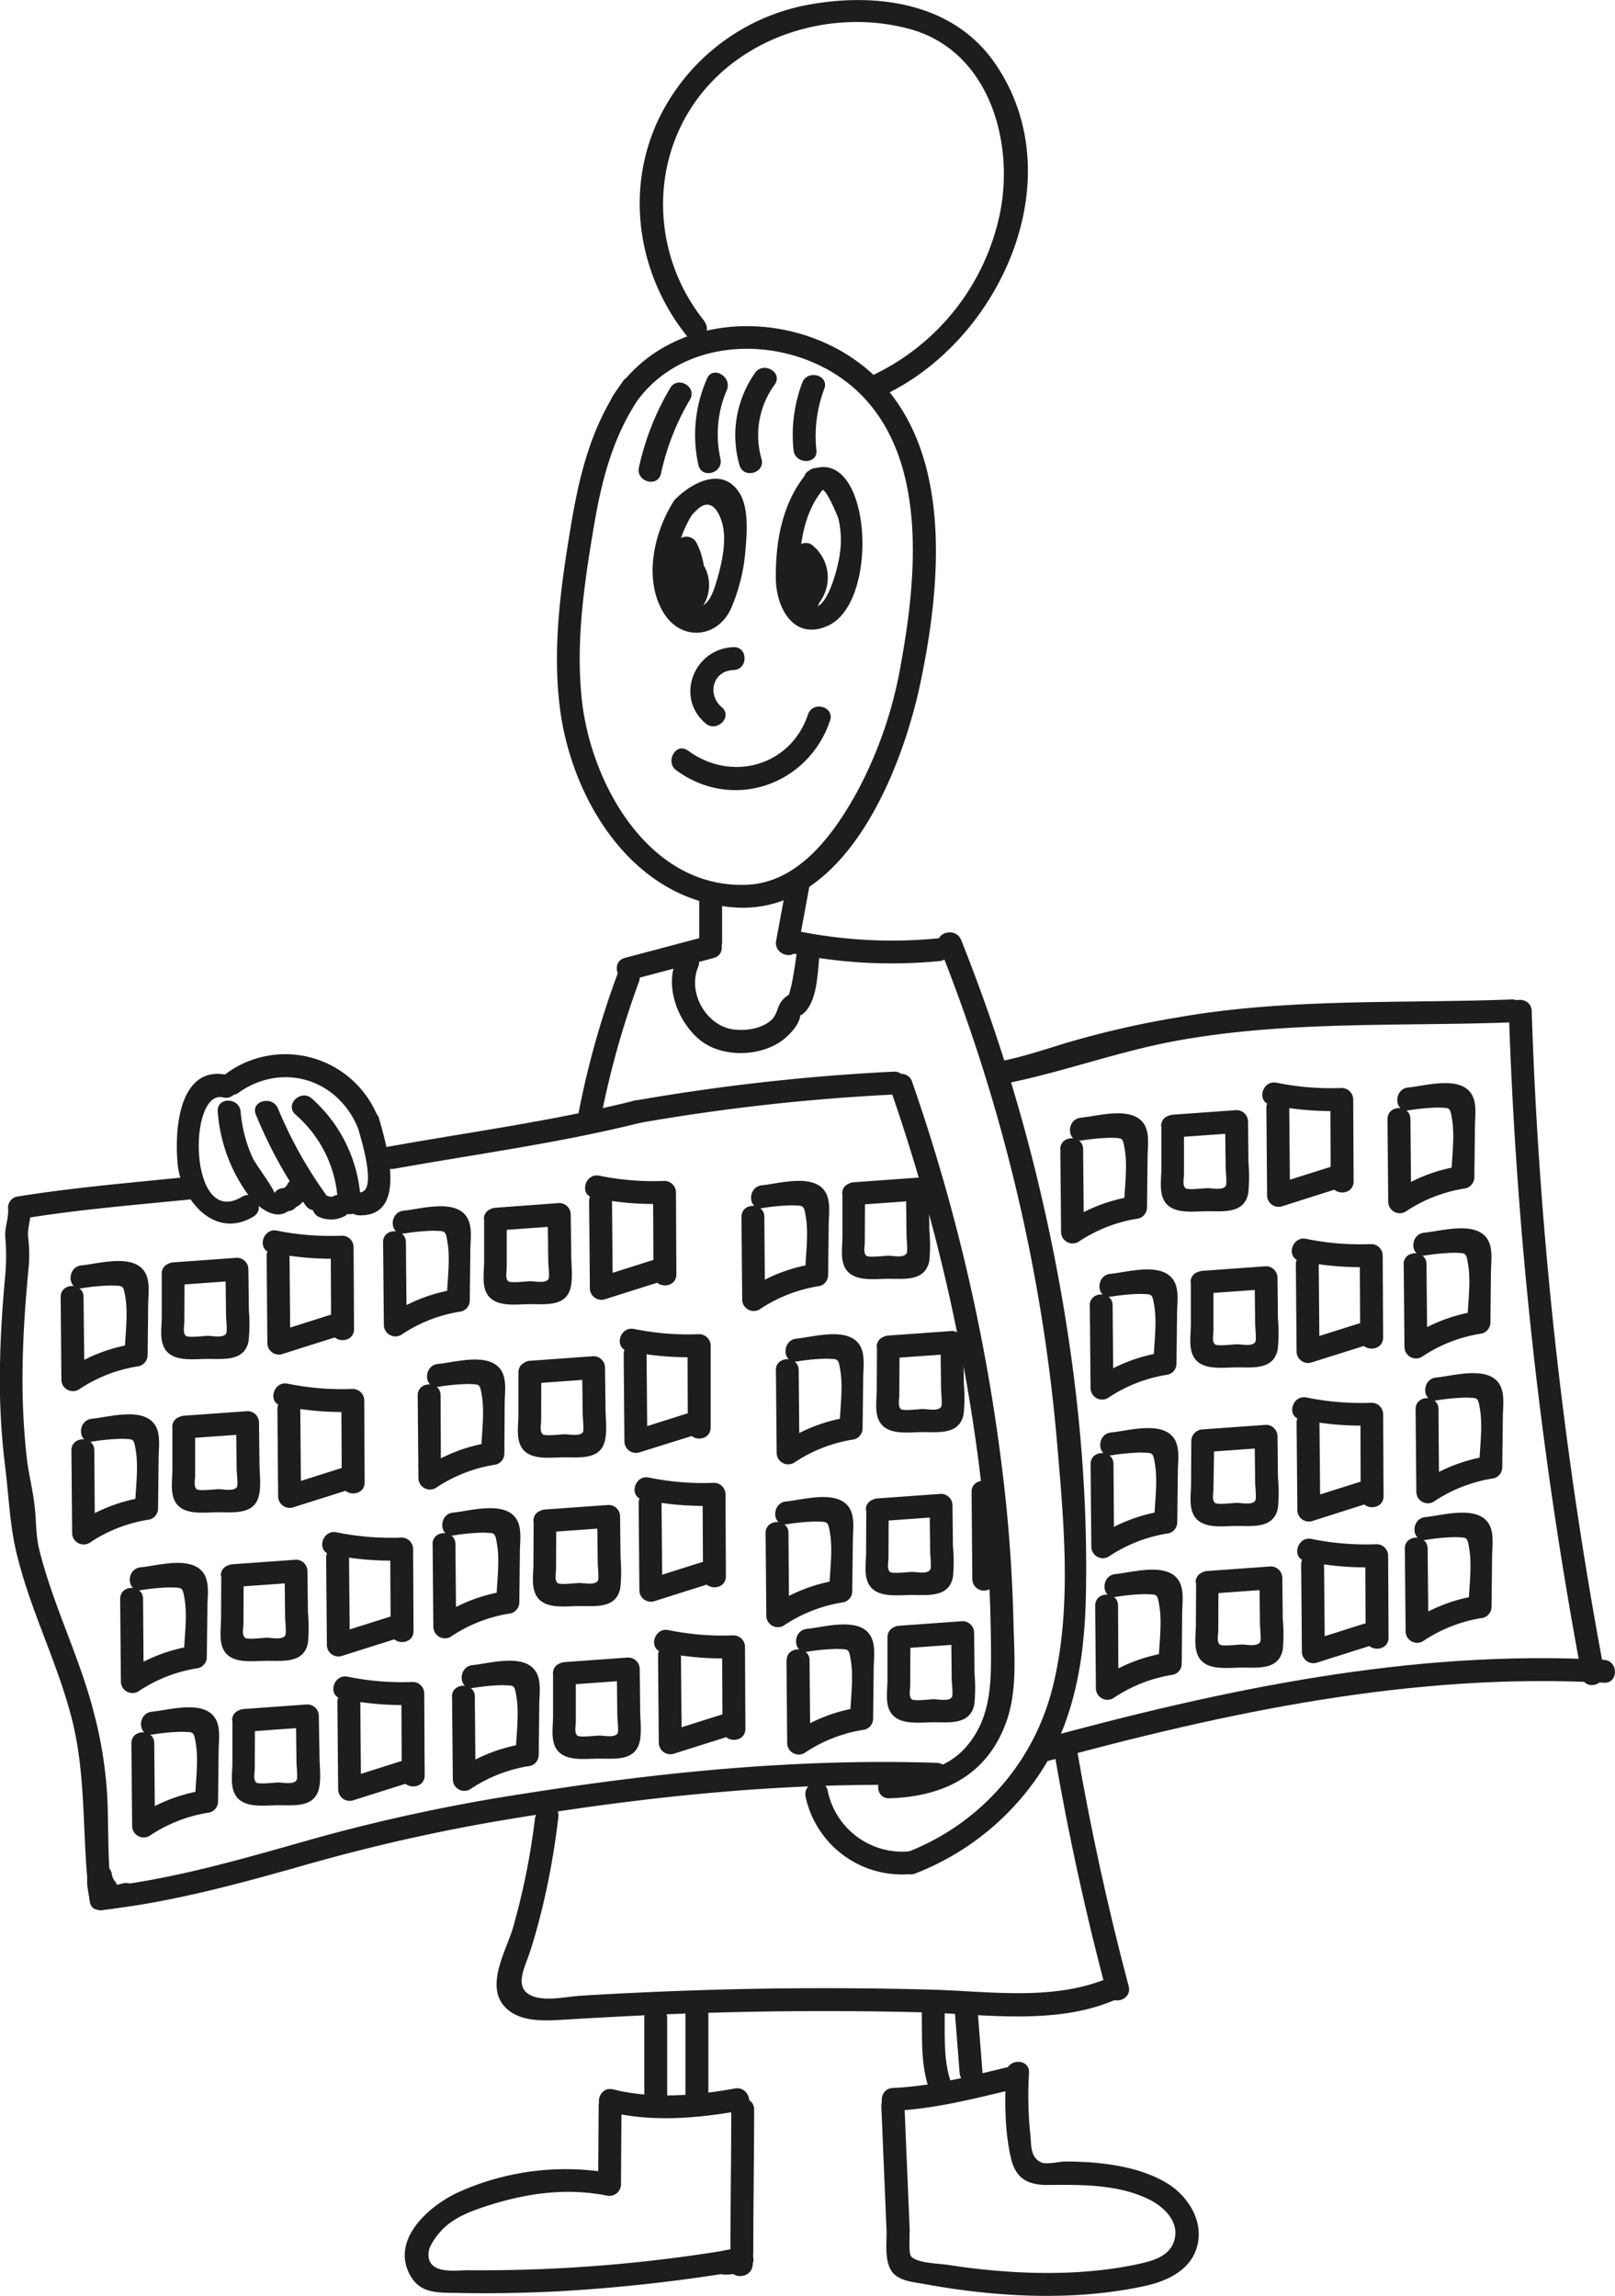 <svg id="Ebene_1" data-name="Ebene 1" xmlns="http://www.w3.org/2000/svg" viewBox="0 0 352.81 501.55"><defs><style>.cls-1{fill:#1d1d1b;}</style></defs><title>SOFLE VELKA s klaveskama</title><path class="cls-1" d="M224.87,141.4c-6.92,9.63-9.54,20.38-11.45,31.91-2.16,13-4,26.2-2.38,39.34,2.5,20.21,16,42.38,38.4,43.76,24,1.48,36.38-30,40.38-49.05,4.35-20.68,7.11-48.9-8.58-65.63-15.53-16.57-46-17.26-58.71,3.1-1.71,2.73,2.61,5.24,4.32,2.52,10.57-16.87,35.74-16.45,49.28-3.66,15.28,14.43,12.92,40.28,9.5,59.15a92.18,92.18,0,0,1-9.6,28.24c-5,9.07-12.58,19.77-23.9,20.35-21.54,1.09-34.38-22.12-36.3-40.62-1.31-12.63.57-25.35,2.68-37.79,1.79-10.55,4.35-20.29,10.68-29.1,1.88-2.62-2.45-5.12-4.32-2.52Z" transform="translate(-88.75 -58.17)"/><path class="cls-1" d="M242.62,128.29c-11-13.58-12.19-33.18-2.16-47.63,10.19-14.69,29.92-20.79,47-16.16s22.87,24.12,19.81,39.9a50.36,50.36,0,0,1-28.66,36.1c-2.93,1.32-.39,5.63,2.52,4.32,25.85-11.66,42.39-47.5,25-72.79-8.94-13-25.12-15.45-39.8-13a45.46,45.46,0,0,0-34.09,26c-7,15.61-3.86,33.72,6.8,46.83,2,2.5,5.55-1.06,3.53-3.54Z" transform="translate(-88.75 -58.17)"/><path class="cls-1" d="M235.86,167.76c-4.23,6.74-6.55,16.79-2.25,24.1,3.81,6.48,11.86,5.82,14.85-.79a39.64,39.64,0,0,0,3.13-12.64c.33-3.71.8-9.4-1.39-12.73-3.73-5.66-10.38-2.06-13.95,1.55-2.26,2.3,1.28,5.83,3.54,3.54a20,20,0,0,1,1.6-1.59c3.05-2.47,4.83,1.45,5.34,4.2.72,3.86-.54,8.93-1.7,12.58-.84,2.65-2.11,5.52-5.61,5-2.64-.38-3-6.8-3-8.59a22.6,22.6,0,0,1,3.75-12.12c1.72-2.73-2.61-5.24-4.32-2.52Z" transform="translate(-88.75 -58.17)"/><path class="cls-1" d="M265.24,161.25c-5.54,6.45-7.09,15-7,23.36.08,6.37,3.92,13.62,11.38,10.25,11.62-5.24,9.39-39.84-3.89-34-2.94,1.29-.4,5.6,2.52,4.31,1-.43,3.57,6,3.66,6.31a20.14,20.14,0,0,1,.35,7.38c-.32,3.13-3.88,17.75-8.6,9.51-1.38-2.4-.36-7.76,0-10.42.57-4.82,1.93-9.43,5.14-13.17,2.09-2.43-1.44-6-3.54-3.53Z" transform="translate(-88.75 -58.17)"/><path class="cls-1" d="M262.52,180.51a8.4,8.4,0,0,1,.38,8h4.32a8.13,8.13,0,0,1,.09-7.58l-3.92.5a4.08,4.08,0,0,1-.37,6.14l3.92.5a2.62,2.62,0,0,1-.42-2.31c.79-3.13-4-4.46-4.82-1.33a7.68,7.68,0,0,0,.93,6.16,2.54,2.54,0,0,0,3.92.51,9.07,9.07,0,0,0,.37-13.2,2.53,2.53,0,0,0-3.93.5A13.42,13.42,0,0,0,262.9,191a2.52,2.52,0,0,0,4.32,0,13.64,13.64,0,0,0-.38-13c-1.61-2.79-5.93-.28-4.32,2.52Z" transform="translate(-88.75 -58.17)"/><path class="cls-1" d="M241.34,183.64a3.92,3.92,0,0,1-.53-4.46H236.5a10.92,10.92,0,0,1,.33,9.31l4.56.6a15.52,15.52,0,0,1-.76-7.55L237,183a3.44,3.44,0,0,1,.51,5.54c-2.39,2.16,1.15,5.69,3.54,3.54a8.48,8.48,0,0,0-1.52-13.39c-1.27-.73-3.42-.15-3.68,1.49a20.88,20.88,0,0,0,.76,10.2c.62,1.81,3.64,2.73,4.57.6a16.3,16.3,0,0,0-.33-14.35,2.51,2.51,0,0,0-4.31,0,9.14,9.14,0,0,0,1.3,10.51c2.12,2.43,5.65-1.11,3.54-3.53Z" transform="translate(-88.75 -58.17)"/><path class="cls-1" d="M249,199.54c-8.6.27-12.88,10.91-6.1,16.67,2.44,2.07,6-1.45,3.53-3.54-3.26-2.77-2-8,2.57-8.13,3.21-.1,3.22-5.1,0-5Z" transform="translate(-88.75 -58.17)"/><path class="cls-1" d="M236.5,226.45c12.23,9,28.82,3.29,33.59-10.88,1-3.06-3.8-4.37-4.82-1.33-3.82,11.36-16.79,14.86-26.24,7.89-2.6-1.91-5.09,2.43-2.53,4.32Z" transform="translate(-88.75 -58.17)"/><path class="cls-1" d="M260.73,250.57l-2.43,13.11c-.58,3.14,4.23,4.49,4.82,1.33l2.43-13.11c.59-3.14-4.23-4.49-4.82-1.33Z" transform="translate(-88.75 -58.17)"/><path class="cls-1" d="M241.5,254v10c0,3.22,5,3.22,5,0V254c0-3.22-5-3.22-5,0Z" transform="translate(-88.75 -58.17)"/><path class="cls-1" d="M261.91,266.43A107.55,107.55,0,0,0,294,268.11c3.17-.32,3.21-5.32,0-5a103,103,0,0,1-30.74-1.5c-3.14-.64-4.49,4.18-1.33,4.82Z" transform="translate(-88.75 -58.17)"/><path class="cls-1" d="M293.9,264.84a379.81,379.81,0,0,1,25.76,108.32c1.51,17.71,3.43,37.32-1.24,54.69a52,52,0,0,1-31.08,34.76c-3,1.17-1.67,6,1.33,4.83a57.9,57.9,0,0,0,26.93-21.39c7.7-11.36,10-24.93,10.35-38.42.75-30.93-3.42-62.39-10.7-92.41a384,384,0,0,0-16.53-51.71c-1.18-2.95-6-1.67-4.82,1.33Z" transform="translate(-88.75 -58.17)"/><path class="cls-1" d="M283.16,295.79a408.42,408.42,0,0,1,19.48,82.53,343.91,343.91,0,0,1,2.61,41.7c0,6.91-.43,13.61-5,19.22C296,444.59,289.54,445.78,283,446c-3.21.09-3.22,5.09,0,5,12-.33,21.61-5.16,25.69-17,2.33-6.81,1.63-14.42,1.46-21.49q-.3-12.35-1.49-24.65A408.71,408.71,0,0,0,288,294.46c-1-3-5.87-1.73-4.83,1.33Z" transform="translate(-88.75 -58.17)"/><path class="cls-1" d="M284,292.27a460.27,460.27,0,0,0-56.65,6.34c-3.16.55-1.82,5.37,1.33,4.82A450.48,450.48,0,0,1,284,297.27c3.2-.16,3.22-5.16,0-5Z" transform="translate(-88.75 -58.17)"/><path class="cls-1" d="M108.87,468.92a16.9,16.9,0,0,0-.54,4,2.51,2.51,0,0,0,2.5,2.5c15.58-1.68,30.61-5.89,45.65-10.15a399.4,399.4,0,0,1,44.71-9.91c30.41-5,61.36-8.13,92.21-7.1,3.21.11,3.21-4.89,0-5-30.14-1-60.36,2-90.09,6.72a392,392,0,0,0-44.6,9.46c-15.78,4.43-31.53,9.22-47.88,11l2.5,2.5.36-2.67c.73-3.13-4.09-4.47-4.82-1.33Z" transform="translate(-88.75 -58.17)"/><path class="cls-1" d="M108.19,468.05a46.51,46.51,0,0,0,.14,4.87c.08,1.24,1.08,2.66,2.5,2.5a39.08,39.08,0,0,0,6.07-1c3.1-.83,1.78-5.65-1.33-4.82a30.58,30.58,0,0,1-4.74.85l2.5,2.5a46.51,46.51,0,0,1-.14-4.87c.12-3.22-4.88-3.22-5,0Z" transform="translate(-88.75 -58.17)"/><path class="cls-1" d="M108.43,466.47c-1.28,2.06-.33,4.92,0,7.12.21,1.54,2.46,2.33,3.67,1.49a5.07,5.07,0,0,0,2.31-4.38c0-3.22-5-3.22-5,0,0,.39-.06.22.16.06l3.68,1.5c-.1-.68-.29-1.7-.35-2.14,0,0-.06-.77-.06-1.05a2,2,0,0,0,0-.54c.09.14-.33.83-.1.47,1.7-2.74-2.62-5.26-4.32-2.53Z" transform="translate(-88.75 -58.17)"/><path class="cls-1" d="M130.45,315.19c-12.72,1.32-25.48,2.35-38.11,4.4A2.49,2.49,0,0,0,90.5,322c.24,2.17-.76,4.22-.6,6.38a48.13,48.13,0,0,1,0,8.32c-.64,6.95-1.1,13.92-1.17,20.9a153.69,153.69,0,0,0,1.14,20.9c.78,6.17,1,12.64,2.43,18.67,2.92,12.45,8.9,23.9,12.09,36.26,3.43,13.33,2.14,26.67,4,40.16.38,2.77,4,1.93,4.82,0,.69-1.67.5-6.51-1.06-7.77-1.3-1.05-3.81-.94-4.17,1.11a21.14,21.14,0,0,0,.32,6,2.51,2.51,0,0,0,4.91.67,9.15,9.15,0,0,0,.14-5.26c-.59-3.16-5.41-1.82-4.82,1.33l-.14,2.6,4.91.66c-.15-1.31-.68-3.67-.5-4.66l-4.18,1.1c-1.06-.85-.25-.58-.24.88a5.28,5.28,0,0,1,0,2h4.82c-1-7.08-.69-14.19-1-21.31a92.66,92.66,0,0,0-3-18.85c-3.11-12.08-8.88-23.28-11.87-35.4-.78-3.16-.63-6.18-1-9.36-.37-3.59-1.33-7.15-1.74-10.74a156.8,156.8,0,0,1-.88-20.9c.13-7,.65-13.95,1.32-20.9a31.87,31.87,0,0,0-.14-6.42c-.19-2.14.77-4.19.53-6.38l-1.84,2.41c12.2-2,24.51-3,36.79-4.22,3.17-.32,3.2-5.33,0-5Z" transform="translate(-88.75 -58.17)"/><path class="cls-1" d="M227.34,298.61c-17.75,4.44-35.89,6.84-53.89,10.06-3.16.56-1.82,5.38,1.33,4.82,18-3.21,36.14-5.62,53.89-10.06,3.12-.78,1.8-5.6-1.33-4.82Z" transform="translate(-88.75 -58.17)"/><path class="cls-1" d="M309.33,294.68c12.24-2.54,23.93-6.86,36.29-9.13,24.24-4.44,48.88-3.13,73.38-4.05,3.21-.12,3.22-5.12,0-5-24.29.91-48.71-.32-72.76,3.88a205.43,205.43,0,0,0-24.39,5.56c-4.6,1.4-9.13,2.94-13.85,3.92-3.15.66-1.81,5.48,1.33,4.82Z" transform="translate(-88.75 -58.17)"/><path class="cls-1" d="M316.6,443.14c40-10.93,80.89-19.67,122.55-17.38,3.21.17,3.2-4.83,0-5-42.08-2.32-83.52,6.52-123.88,17.56-3.1.84-1.78,5.67,1.33,4.82Z" transform="translate(-88.75 -58.17)"/><path class="cls-1" d="M418.36,279a955.24,955.24,0,0,0,16,145.47c.59,3.16,5.41,1.82,4.82-1.33A945.48,945.48,0,0,1,423.36,279c-.11-3.21-5.11-3.23-5,0Z" transform="translate(-88.75 -58.17)"/><path class="cls-1" d="M138.83,293.08c-11.06-2.72-12,12-11.27,19.39.8,7.93,8.16,16.56,16.56,11.46,2.75-1.67.24-6-2.52-4.32-11.68,7.09-11.88-23.62-4.1-21.71,3.13.77,4.46-4,1.33-4.82Z" transform="translate(-88.75 -58.17)"/><path class="cls-1" d="M136.32,301a35.13,35.13,0,0,0,6.6,18.1c2.34,3.16,7.05,6.72,10.06,2.26,1.8-2.67-2.53-5.18-4.32-2.52.32-.48-4.07-6.37-4.66-7.63A30.14,30.14,0,0,1,141.32,301c-.28-3.18-5.29-3.21-5,0Z" transform="translate(-88.75 -58.17)"/><path class="cls-1" d="M144.64,301.64a100,100,0,0,0,10.88,19.85c1.85,2.6,6.19.11,4.32-2.52a93.79,93.79,0,0,1-10.37-18.66c-1.21-2.93-6.05-1.65-4.83,1.33Z" transform="translate(-88.75 -58.17)"/><path class="cls-1" d="M153.32,301.66A26.82,26.82,0,0,1,162.56,321c.13,3.21,5.13,3.22,5,0a31.85,31.85,0,0,0-10.7-22.87c-2.4-2.13-6,1.39-3.54,3.53Z" transform="translate(-88.75 -58.17)"/><path class="cls-1" d="M140.82,296.89c9.43-6.67,21.42-3.2,26,7.39,1.26,3,5.57.41,4.31-2.52a21.78,21.78,0,0,0-32.8-9.19c-2.61,1.84-.11,6.18,2.52,4.32Z" transform="translate(-88.75 -58.17)"/><path class="cls-1" d="M243.34,262.62l-18.08,4.8c-3.11.82-1.79,5.64,1.33,4.82l18.07-4.8c3.11-.83,1.79-5.65-1.32-4.82Z" transform="translate(-88.75 -58.17)"/><path class="cls-1" d="M223.51,271.31a193,193,0,0,0-8.57,31.05c-.6,3.14,4.22,4.49,4.82,1.33a193.72,193.72,0,0,1,8.57-31.05c1.11-3-3.72-4.33-4.82-1.33Z" transform="translate(-88.75 -58.17)"/><path class="cls-1" d="M236.42,268.09c-2.45,5.85.52,13.43,5.26,17.28s13,3.68,17.89.13c1.51-1.09,4-3.62,4-5.7,0-.38-1.24.56-.78.34s.88-.1,1.27-.41c3.53-2.72,3.3-10.23,3.82-14,.44-3.14-4.38-4.5-4.82-1.33-.4,2.95-.77,5.92-1.38,8.83-.13.65-.65,2.34-.61,2.61,0,0,2.27-1.3.61-.51-.3.14-.44,0-.83.3A5.09,5.09,0,0,0,259.4,277c-.87,1.26-.87,2.67-2,3.85-2,2-5.53,2.52-8.2,2.23-6.09-.65-10.31-8-7.94-13.67,1.24-3-3.59-4.25-4.82-1.32Z" transform="translate(-88.75 -58.17)"/><path class="cls-1" d="M264.73,450.64A21.53,21.53,0,0,0,288,467.53c3.16-.39,3.2-5.4,0-5a16.64,16.64,0,0,1-18.44-13.22c-.64-3.15-5.46-1.82-4.83,1.33Z" transform="translate(-88.75 -58.17)"/><path class="cls-1" d="M205.66,455.05a153.12,153.12,0,0,1-4.83,24.18c-1.35,4.7-5.75,12-2.31,16.7,2.94,4,8.81,3.72,13.19,3.45,8.81-.53,17.62-1,26.43-1.34q25.47-.92,51-.31c13.92.32,29.64,3,42.9-2.56,2.92-1.22,1.64-6.07-1.33-4.83-12,5-26,2.8-38.63,2.46q-22-.6-44.1-.06-10.77.27-21.55.8-5.38.25-10.76.59c-3,.18-7.31,1.18-10.26.2-4.7-1.55-2.05-6.27-1-9.44s1.92-6.36,2.72-9.58a165.57,165.57,0,0,0,3.6-20.26c.37-3.19-4.63-3.16-5,0Z" transform="translate(-88.75 -58.17)"/><path class="cls-1" d="M319.14,441.39q4.51,26.25,11.36,52c.83,3.11,5.65,1.79,4.82-1.33-4.56-17.15-8.35-34.53-11.35-52-.55-3.16-5.37-1.82-4.83,1.33Z" transform="translate(-88.75 -58.17)"/><path class="cls-1" d="M229.5,499v17c0,3.22,5,3.22,5,0V499c0-3.22-5-3.22-5,0Z" transform="translate(-88.75 -58.17)"/><path class="cls-1" d="M238.5,497v19c0,3.22,5,3.22,5,0V497c0-3.22-5-3.22-5,0Z" transform="translate(-88.75 -58.17)"/><path class="cls-1" d="M290.09,496.05c.21,6-.43,12.91,1.7,18.61,1.12,3,5.95,1.7,4.82-1.32-2-5.29-1.33-11.73-1.52-17.29-.11-3.21-5.11-3.22-5,0Z" transform="translate(-88.75 -58.17)"/><path class="cls-1" d="M297.29,497l1.1,14c.25,3.19,5.25,3.21,5,0l-1.1-14c-.25-3.19-5.26-3.22-5,0Z" transform="translate(-88.75 -58.17)"/><path class="cls-1" d="M283.78,519.28c9.18-.37,18.16-2.77,27.05-4.87,3.13-.74,1.81-5.56-1.33-4.82-8.45,2-17,4.33-25.72,4.69-3.2.14-3.22,5.14,0,5Z" transform="translate(-88.75 -58.17)"/><path class="cls-1" d="M281.27,518l1.14,27.15c.12,2.71-.53,6.73,1.13,9.16,1.51,2.19,4.81,2.36,7.14,2.8,15.58,2.87,32.88,3.84,48.46.36,4.86-1.08,10-3.63,11.21-8.89,1.3-5.48-2.2-10.81-6.75-13.55-6.3-3.79-14.88-4.67-22.08-4.68-1.44,0-4.11.74-5.33.18-2.45-1.13-2.11-3.85-2.37-6.21a81.4,81.4,0,0,1-.27-13.34c.18-3.21-4.82-3.2-5,0-.33,6.06-.33,12.46,1,18.42,1,4.59,3.61,6.11,8.16,6.07,7.28-.07,15.3-.16,22,3.13,3.42,1.67,6.9,5.08,5.5,9.21-1.07,3.17-4.38,4.17-7.38,4.84-13.44,3-28.59,2.36-42.11.26-1.83-.28-6.89-.36-8-1.94-.48-.66-.21-5-.25-5.82l-.2-4.85-.94-22.3c-.14-3.21-5.14-3.23-5,0Z" transform="translate(-88.75 -58.17)"/><path class="cls-1" d="M221.36,519.41c9.55,2.39,19.68,1.56,29.27-.2,3.16-.57,1.82-5.39-1.33-4.82-8.67,1.59-18,2.36-26.61.2-3.12-.78-4.45,4-1.33,4.82Z" transform="translate(-88.75 -58.17)"/><path class="cls-1" d="M248.5,519c0,10.44-.18,20.88-.19,31.32,0,3.21,5,3.22,5,0,0-10.44.18-20.88.19-31.32,0-3.22-5-3.22-5,0Z" transform="translate(-88.75 -58.17)"/><path class="cls-1" d="M219.53,518.36l-.11,17,3.16-2.41a57,57,0,0,0-33,3.8c-6.35,2.67-15.23,10-11.54,17.83,2.23,4.76,6.18,4.38,10.82,4.48,7.21.16,14.42,0,21.61-.34a365.57,365.57,0,0,0,41-4.62l-2.43-4.18c1.12-1,0-.37-.88-.14s-2.11-.28-.51.52l-.6,4.57a38.9,38.9,0,0,1,4.42-.77l-3.17-2.41-.12,1.3c-.32,3.2,4.68,3.17,5,0l.12-1.3c.18-1.78-1.73-2.64-3.16-2.41a36.8,36.8,0,0,0-4.42.77c-2,.55-2.58,3.58-.6,4.56s6,.2,7.45-1.15c2-1.83-.19-4.55-2.43-4.18a331.6,331.6,0,0,1-59.27,4.82c-2.62,0-9.08,1.08-8.47-4.06.16-1.36,1.73-3.47,2.62-4.45,2.45-2.73,6-4.18,9.4-5.31,8.8-2.93,17.61-4.28,26.82-2.51a2.54,2.54,0,0,0,3.17-2.41l.11-17c0-3.22-5-3.22-5,0Z" transform="translate(-88.75 -58.17)"/><path class="cls-1" d="M166.74,303.85c.55,2,4.81,14.93.47,14.81-3.22-.09-3.22,4.91,0,5,10.84.29,5.9-15.55,4.35-21.14-.85-3.09-5.68-1.78-4.82,1.33Z" transform="translate(-88.75 -58.17)"/><path class="cls-1" d="M158.24,323.91a6.36,6.36,0,0,0,5.85-.11,2.52,2.52,0,0,0,.9-3.42,2.56,2.56,0,0,0-3.42-.9c-.59.32.44-.11-.2.08s.41.05-.19.05c-.16,0-.73-.12-.2,0-.12,0-.7-.24-.22,0a2.56,2.56,0,0,0-3.42.89,2.52,2.52,0,0,0,.9,3.42Z" transform="translate(-88.75 -58.17)"/><path class="cls-1" d="M153.77,321.67a6.29,6.29,0,0,0,2.14-2.41,2.67,2.67,0,0,0,.25-1.92,2.56,2.56,0,0,0-1.14-1.5,2.53,2.53,0,0,0-3.42.9l-.22.41c0,.07-.3.45-.06.12s-.06,0-.11.09-.52.4,0,0a2.69,2.69,0,0,0-1.15,1.5,2.5,2.5,0,0,0,3.67,2.82Z" transform="translate(-88.75 -58.17)"/><path class="cls-1" d="M151.5,322.75c3.22,0,3.22-5,0-5s-3.22,5,0,5Z" transform="translate(-88.75 -58.17)"/><path class="cls-1" d="M235.16,142.93a58.64,58.64,0,0,0-6.83,17.35c-.69,3.14,4.13,4.48,4.82,1.33a54.2,54.2,0,0,1,6.33-16.15c1.64-2.78-2.68-5.3-4.32-2.53Z" transform="translate(-88.75 -58.17)"/><path class="cls-1" d="M243.2,140.9a30.38,30.38,0,0,0-1.88,18.83c.68,3.14,5.5,1.81,4.82-1.33a24.51,24.51,0,0,1,1.38-15c1.25-2.92-3.06-5.47-4.32-2.52Z" transform="translate(-88.75 -58.17)"/><path class="cls-1" d="M253.7,139.63a23.65,23.65,0,0,0-3.41,20.13c.86,3.09,5.68,1.78,4.82-1.33A18.75,18.75,0,0,1,258,142.16c1.86-2.64-2.48-5.14-4.32-2.53Z" transform="translate(-88.75 -58.17)"/><path class="cls-1" d="M264,141.79a32.41,32.41,0,0,0-1.9,14.7c.32,3.17,5.33,3.21,5,0a29.18,29.18,0,0,1,1.72-13.38c1.13-3-3.7-4.32-4.82-1.32Z" transform="translate(-88.75 -58.17)"/><path class="cls-1" d="M117.45,439l.17,18.07a2.52,2.52,0,0,0,3.76,2.16,32,32,0,0,1,13.17-5.13,2.51,2.51,0,0,0,1.84-2.41l.12-10.92c0-2.32.57-5.43-.9-7.48-2.7-3.76-10-1.55-13.66-1.2-3.18.3-3.21,5.3,0,5a45.49,45.49,0,0,1,6.56-.62c2.47.14,2.56-.23,3,2.48.69,4-.1,8.72-.14,12.74l1.83-2.41a35.36,35.36,0,0,0-14.37,5.63l3.77,2.16L122.45,439c0-3.21-5-3.22-5,0Z" transform="translate(-88.75 -58.17)"/><path class="cls-1" d="M139.52,434l0,9.22c0,2-.4,4.27.25,6.18,1.36,4.05,6.54,3.11,9.86,3.12,3.54,0,8,.54,8.86-3.94.4-2.13.08-4.49.06-6.66L158.4,433a2.51,2.51,0,0,0-2.5-2.5l-13.9,1c-3.19.23-3.22,5.24,0,5l13.9-1-2.5-2.5.12,10.23c0,.51.33,3.44,0,3.84-.69,1-2.88.48-4,.48-.76,0-4.29.46-4.79,0-.71-.68-.33-2.07-.33-3l.05-10.53c0-3.22-5-3.22-5,0Z" transform="translate(-88.75 -58.17)"/><path class="cls-1" d="M162.46,430l.16,19.07a2.52,2.52,0,0,0,3.17,2.41l11.67-3.69c3.06-1,1.75-5.8-1.33-4.83l-11.67,3.7,3.16,2.41L167.46,430c0-3.21-5-3.22-5,0Z" transform="translate(-88.75 -58.17)"/><path class="cls-1" d="M163.37,429.26a64.51,64.51,0,0,0,15.56,1.33l-2.5-2.5.09,17.91c0,3.22,5,3.22,5,0l-.09-17.91a2.53,2.53,0,0,0-2.5-2.5,59.11,59.11,0,0,1-14.23-1.15c-3.14-.64-4.48,4.18-1.33,4.82Z" transform="translate(-88.75 -58.17)"/><path class="cls-1" d="M115,407.46l.16,18.07a2.52,2.52,0,0,0,3.77,2.15,32.05,32.05,0,0,1,13.17-5.12,2.51,2.51,0,0,0,1.83-2.41l.13-10.93c0-2.32.57-5.42-.9-7.47-2.7-3.77-10-1.55-13.66-1.21-3.18.3-3.21,5.31,0,5a46.65,46.65,0,0,1,6.56-.61c2.47.14,2.55-.23,3,2.47.69,4-.1,8.73-.15,12.75l1.84-2.41a35.11,35.11,0,0,0-14.37,5.63l3.76,2.16L120,407.46c0-3.22-5-3.23-5,0Z" transform="translate(-88.75 -58.17)"/><path class="cls-1" d="M137.09,402.46l-.05,9.21c0,2-.39,4.28.25,6.19,1.37,4.05,6.55,3.11,9.86,3.11,3.55,0,8,.55,8.87-3.93a35.27,35.27,0,0,0,0-6.66l-.1-9a2.52,2.52,0,0,0-2.5-2.5l-13.9,1c-3.19.23-3.22,5.23,0,5l13.9-1-2.5-2.5.12,10.24c0,.51.33,3.44,0,3.84-.68,1-2.87.48-4,.47-.75,0-4.28.47-4.78,0-.71-.68-.34-2.06-.33-3l.05-10.53c0-3.22-5-3.22-5,0Z" transform="translate(-88.75 -58.17)"/><path class="cls-1" d="M160,398.46l.16,19.07a2.52,2.52,0,0,0,3.16,2.41l11.68-3.7c3.05-1,1.75-5.8-1.33-4.82L162,415.11l3.17,2.42L165,398.46c0-3.22-5-3.22-5,0Z" transform="translate(-88.75 -58.17)"/><path class="cls-1" d="M160.94,397.72a65,65,0,0,0,15.56,1.33l-2.5-2.5.09,17.91c0,3.21,5,3.22,5,0L179,396.55a2.53,2.53,0,0,0-2.5-2.5,59.62,59.62,0,0,1-14.23-1.15c-3.14-.65-4.49,4.17-1.33,4.82Z" transform="translate(-88.75 -58.17)"/><path class="cls-1" d="M104.35,375l.16,18.07a2.52,2.52,0,0,0,3.76,2.16,32.12,32.12,0,0,1,13.17-5.13,2.51,2.51,0,0,0,1.84-2.41l.12-10.92c0-2.32.57-5.43-.9-7.48-2.7-3.76-10-1.55-13.66-1.2-3.18.3-3.21,5.3,0,5a45.49,45.49,0,0,1,6.56-.62c2.47.14,2.56-.23,3,2.48.68,4-.1,8.72-.15,12.74l1.83-2.41a35.26,35.26,0,0,0-14.36,5.63l3.76,2.16L109.35,375c0-3.21-5-3.22-5,0Z" transform="translate(-88.75 -58.17)"/><path class="cls-1" d="M126.41,370l0,9.22c0,2-.39,4.27.25,6.18,1.36,4.05,6.54,3.11,9.86,3.12,3.54,0,8,.54,8.86-3.94.4-2.13.08-4.49.06-6.65l-.11-9a2.51,2.51,0,0,0-2.5-2.5l-13.9,1c-3.19.24-3.21,5.24,0,5l13.9-1-2.5-2.5.12,10.24c0,.51.33,3.44.05,3.84-.69,1-2.88.47-4,.47-.76,0-4.29.46-4.79,0-.71-.68-.33-2.07-.33-3l0-10.53c0-3.21-5-3.22-5,0Z" transform="translate(-88.75 -58.17)"/><path class="cls-1" d="M149.35,366l.16,19.07a2.53,2.53,0,0,0,3.17,2.41l11.67-3.69c3.06-1,1.75-5.8-1.33-4.82l-11.67,3.69,3.16,2.41L154.35,366c0-3.21-5-3.22-5,0Z" transform="translate(-88.75 -58.17)"/><path class="cls-1" d="M150.26,365.26a65.06,65.06,0,0,0,15.56,1.32l-2.5-2.5.09,17.91c0,3.22,5,3.22,5,0l-.09-17.91a2.53,2.53,0,0,0-2.5-2.5,59.11,59.11,0,0,1-14.23-1.15c-3.14-.64-4.48,4.18-1.33,4.83Z" transform="translate(-88.75 -58.17)"/><path class="cls-1" d="M187.51,428.82l.16,18.07a2.52,2.52,0,0,0,3.76,2.16,32.12,32.12,0,0,1,13.17-5.13,2.5,2.5,0,0,0,1.84-2.41l.12-10.92c0-2.32.57-5.43-.9-7.48-2.7-3.76-10-1.55-13.66-1.2-3.18.3-3.21,5.3,0,5a45.49,45.49,0,0,1,6.56-.62c2.47.14,2.56-.23,3,2.48.68,4-.1,8.73-.15,12.74l1.84-2.41a35.39,35.39,0,0,0-14.37,5.63l3.76,2.16-.16-18.07c0-3.21-5-3.22-5,0Z" transform="translate(-88.75 -58.17)"/><path class="cls-1" d="M209.57,423.82l0,9.22c0,2-.39,4.27.25,6.18,1.36,4,6.54,3.11,9.86,3.12,3.54,0,8,.54,8.86-3.94.4-2.13.08-4.49.06-6.65l-.1-9a2.53,2.53,0,0,0-2.5-2.5l-13.91,1c-3.19.24-3.21,5.24,0,5l13.91-1-2.5-2.5.11,10.24c0,.51.33,3.44.05,3.84-.69,1-2.88.47-4,.47-.76,0-4.29.47-4.79,0-.71-.68-.33-2.07-.33-3l0-10.53c0-3.21-5-3.22-5,0Z" transform="translate(-88.75 -58.17)"/><path class="cls-1" d="M232.51,419.83l.16,19.06a2.53,2.53,0,0,0,3.17,2.41l11.67-3.69c3.06-1,1.75-5.8-1.33-4.82l-11.67,3.69,3.16,2.41-.16-19.06c0-3.22-5-3.23-5,0Z" transform="translate(-88.75 -58.17)"/><path class="cls-1" d="M233.42,419.09A65.06,65.06,0,0,0,249,420.41l-2.5-2.5.09,17.91c0,3.22,5,3.23,5,0l-.09-17.91a2.53,2.53,0,0,0-2.5-2.5,59.11,59.11,0,0,1-14.23-1.15c-3.14-.64-4.48,4.18-1.33,4.83Z" transform="translate(-88.75 -58.17)"/><path class="cls-1" d="M183.26,395.5l.16,18.07a2.53,2.53,0,0,0,3.77,2.16,31.93,31.93,0,0,1,13.17-5.13,2.52,2.52,0,0,0,1.84-2.41l.12-10.93c0-2.32.57-5.42-.9-7.47-2.7-3.76-10-1.55-13.66-1.2-3.18.3-3.21,5.3,0,5a45.49,45.49,0,0,1,6.56-.62c2.47.14,2.55-.23,3,2.47.69,4-.1,8.73-.14,12.75l1.83-2.41a35.36,35.36,0,0,0-14.37,5.63l3.76,2.16-.16-18.07c0-3.22-5-3.23-5,0Z" transform="translate(-88.75 -58.17)"/><path class="cls-1" d="M205.33,390.5l-.05,9.21c0,2-.39,4.28.26,6.19,1.36,4.05,6.54,3.11,9.85,3.11,3.55,0,8,.55,8.87-3.93a35.27,35.27,0,0,0,.05-6.66l-.1-9a2.52,2.52,0,0,0-2.5-2.5l-13.9,1c-3.19.23-3.22,5.23,0,5l13.9-1-2.5-2.5.12,10.24c0,.51.33,3.44,0,3.84-.68,1-2.87.48-4,.47-.75,0-4.28.47-4.78,0-.71-.67-.34-2.06-.33-3l.05-10.53c0-3.22-5-3.22-5,0Z" transform="translate(-88.75 -58.17)"/><path class="cls-1" d="M228.27,386.5l.16,19.07a2.52,2.52,0,0,0,3.16,2.41l11.68-3.7c3-1,1.75-5.79-1.33-4.82l-11.68,3.7,3.17,2.41-.16-19.07c0-3.22-5-3.22-5,0Z" transform="translate(-88.75 -58.17)"/><path class="cls-1" d="M229.18,385.76a65,65,0,0,0,15.56,1.33l-2.5-2.5.09,17.91c0,3.21,5,3.22,5,0l-.09-17.91a2.53,2.53,0,0,0-2.5-2.5,59.11,59.11,0,0,1-14.23-1.15c-3.14-.65-4.49,4.17-1.33,4.82Z" transform="translate(-88.75 -58.17)"/><path class="cls-1" d="M180,363l.16,18.07a2.52,2.52,0,0,0,3.76,2.16,32.26,32.26,0,0,1,13.17-5.13,2.5,2.5,0,0,0,1.84-2.41L199,364.8c0-2.32.57-5.43-.9-7.48-2.7-3.76-10-1.54-13.66-1.2-3.18.3-3.21,5.3,0,5a47,47,0,0,1,6.56-.62c2.47.14,2.56-.22,3,2.48.68,4-.1,8.73-.15,12.74l1.83-2.41a35.4,35.4,0,0,0-14.36,5.63l3.76,2.16L185,363c0-3.21-5-3.22-5,0Z" transform="translate(-88.75 -58.17)"/><path class="cls-1" d="M202,358l0,9.22c0,2-.39,4.27.25,6.18,1.36,4.06,6.54,3.11,9.86,3.12,3.54,0,8,.55,8.86-3.94.4-2.13.08-4.48.06-6.65l-.11-9a2.51,2.51,0,0,0-2.5-2.5l-13.9,1c-3.19.24-3.21,5.24,0,5l13.9-1-2.5-2.5.12,10.24c0,.51.33,3.44.05,3.84-.69,1-2.88.47-4,.47-.76,0-4.29.47-4.79,0-.71-.68-.33-2.06-.33-3L207,358c0-3.21-5-3.22-5,0Z" transform="translate(-88.75 -58.17)"/><path class="cls-1" d="M225,354l.16,19.06a2.53,2.53,0,0,0,3.17,2.41L240,371.82c3.06-1,1.75-5.8-1.33-4.82L227,370.69l3.16,2.41L230,354c0-3.22-5-3.23-5,0Z" transform="translate(-88.75 -58.17)"/><path class="cls-1" d="M225.89,353.3a65.06,65.06,0,0,0,15.56,1.32l-2.5-2.5L239,370c0,3.22,5,3.23,5,0L244,352.12a2.53,2.53,0,0,0-2.5-2.5,59.11,59.11,0,0,1-14.23-1.14c-3.14-.65-4.48,4.17-1.33,4.82Z" transform="translate(-88.75 -58.17)"/><path class="cls-1" d="M102,341.51l.16,18.07a2.52,2.52,0,0,0,3.77,2.15,32.11,32.11,0,0,1,13.17-5.12A2.53,2.53,0,0,0,121,354.2l.12-10.93c0-2.32.57-5.42-.9-7.47-2.7-3.77-10-1.55-13.66-1.21-3.18.3-3.21,5.31,0,5a46.93,46.93,0,0,1,6.56-.61c2.47.14,2.55-.23,3,2.47.69,4-.1,8.73-.14,12.75l1.83-2.41a35.22,35.22,0,0,0-14.37,5.63l3.76,2.16L107,341.51c0-3.22-5-3.23-5,0Z" transform="translate(-88.75 -58.17)"/><path class="cls-1" d="M124.09,336.51l0,9.21c0,2-.4,4.28.25,6.19,1.36,4,6.54,3.11,9.85,3.11,3.55,0,8,.55,8.87-3.93a36.12,36.12,0,0,0,.06-6.66l-.11-9a2.51,2.51,0,0,0-2.5-2.5l-13.9,1c-3.19.23-3.22,5.23,0,5l13.9-1-2.5-2.5.12,10.24c0,.51.33,3.44,0,3.84-.68,1-2.87.48-4,.47-.75,0-4.28.47-4.78,0-.71-.68-.34-2.06-.33-3l.05-10.53c0-3.22-5-3.22-5,0Z" transform="translate(-88.75 -58.17)"/><path class="cls-1" d="M147,332.51l.16,19.07a2.52,2.52,0,0,0,3.16,2.41l11.68-3.7c3.05-1,1.75-5.8-1.33-4.82L149,349.17l3.17,2.41L152,332.51c0-3.22-5-3.22-5,0Z" transform="translate(-88.75 -58.17)"/><path class="cls-1" d="M147.94,331.77a65,65,0,0,0,15.56,1.33l-2.5-2.5.09,17.91c0,3.21,5,3.22,5,0L166,330.6a2.53,2.53,0,0,0-2.5-2.5A59.11,59.11,0,0,1,149.27,327c-3.14-.65-4.48,4.17-1.33,4.82Z" transform="translate(-88.75 -58.17)"/><path class="cls-1" d="M172.44,329.55l.17,18.07a2.52,2.52,0,0,0,3.76,2.16,32,32,0,0,1,13.17-5.13,2.51,2.51,0,0,0,1.84-2.41l.12-10.93c0-2.32.57-5.42-.9-7.47-2.7-3.76-10-1.55-13.66-1.2-3.18.3-3.21,5.3,0,5a45.49,45.49,0,0,1,6.56-.62c2.47.14,2.56-.23,3,2.47.69,4-.1,8.73-.14,12.75l1.83-2.41a35.26,35.26,0,0,0-14.36,5.63l3.76,2.16-.17-18.07c0-3.22-5-3.23-5,0Z" transform="translate(-88.75 -58.17)"/><path class="cls-1" d="M194.51,324.55l0,9.21c0,2-.39,4.28.25,6.19,1.36,4.05,6.54,3.11,9.86,3.11,3.54,0,8,.55,8.86-3.93.4-2.14.08-4.49.06-6.66l-.11-9a2.52,2.52,0,0,0-2.5-2.5L197,322c-3.19.23-3.22,5.23,0,5l13.9-1-2.5-2.5.12,10.24c0,.51.33,3.44.05,3.84-.69,1-2.88.48-4,.47-.76,0-4.29.47-4.79,0-.71-.67-.33-2.06-.33-3l0-10.53c0-3.22-5-3.22-5,0Z" transform="translate(-88.75 -58.17)"/><path class="cls-1" d="M217.45,320.55l.16,19.07a2.53,2.53,0,0,0,3.17,2.41l11.67-3.7c3.06-1,1.75-5.79-1.33-4.82l-11.67,3.7,3.16,2.41-.16-19.07c0-3.22-5-3.22-5,0Z" transform="translate(-88.75 -58.17)"/><path class="cls-1" d="M218.36,319.81a65.06,65.06,0,0,0,15.56,1.33l-2.5-2.5.09,17.91c0,3.21,5,3.22,5,0l-.09-17.91a2.53,2.53,0,0,0-2.5-2.5A59.11,59.11,0,0,1,219.69,315c-3.14-.65-4.48,4.17-1.33,4.82Z" transform="translate(-88.75 -58.17)"/><path class="cls-1" d="M260.56,420.89l.16,18.07a2.52,2.52,0,0,0,3.76,2.16A32,32,0,0,1,277.66,436a2.52,2.52,0,0,0,1.83-2.41l.13-10.93c0-2.32.56-5.42-.91-7.47-2.7-3.77-10-1.55-13.66-1.2-3.17.3-3.21,5.3,0,5a45.49,45.49,0,0,1,6.56-.62c2.48.14,2.56-.23,3,2.47.68,4-.1,8.73-.15,12.75l1.84-2.41A35.11,35.11,0,0,0,262,436.8l3.76,2.16-.16-18.07c0-3.22-5-3.23-5,0Z" transform="translate(-88.75 -58.17)"/><path class="cls-1" d="M282.62,415.89l0,9.21c0,2-.39,4.28.25,6.19,1.37,4,6.54,3.11,9.86,3.11,3.55,0,8,.55,8.87-3.93a36.12,36.12,0,0,0,.05-6.66l-.1-9a2.53,2.53,0,0,0-2.5-2.5l-13.91,1c-3.19.23-3.21,5.23,0,5l13.91-1-2.5-2.5.11,10.24c0,.51.33,3.44.05,3.84-.69,1-2.88.48-4,.47-.76,0-4.29.47-4.79,0-.71-.67-.33-2.06-.33-3l.05-10.53c0-3.22-5-3.22-5,0Z" transform="translate(-88.75 -58.17)"/><path class="cls-1" d="M256,393.07l.16,18.07a2.52,2.52,0,0,0,3.76,2.16,32.17,32.17,0,0,1,13.18-5.13,2.5,2.5,0,0,0,1.83-2.41l.13-10.92c0-2.32.57-5.43-.9-7.48-2.7-3.76-10-1.55-13.67-1.2-3.17.3-3.2,5.3,0,5a45.49,45.49,0,0,1,6.57-.62c2.47.14,2.55-.23,3,2.48.69,4-.1,8.73-.15,12.74l1.84-2.41A35.39,35.39,0,0,0,257.37,409l3.76,2.16L261,393.07c0-3.21-5-3.22-5,0Z" transform="translate(-88.75 -58.17)"/><path class="cls-1" d="M278,388.07l-.05,9.22c0,2-.39,4.27.25,6.18,1.37,4,6.54,3.11,9.86,3.12,3.55,0,8,.54,8.87-3.94a35.16,35.16,0,0,0,0-6.65l-.1-9a2.53,2.53,0,0,0-2.5-2.5l-13.9,1c-3.19.24-3.22,5.24,0,5l13.9-1-2.5-2.5.12,10.24c0,.51.33,3.44,0,3.84-.68,1-2.87.47-4,.47-.76,0-4.28.47-4.78,0-.71-.68-.34-2.07-.33-3l.05-10.53c0-3.21-5-3.22-5,0Z" transform="translate(-88.75 -58.17)"/><path class="cls-1" d="M301,384.08l.16,19.06a2.52,2.52,0,0,0,3.16,2.41l1.3-.41c3.06-1,1.75-5.79-1.33-4.82l-1.3.41,3.17,2.41L306,384.08c0-3.22-5-3.23-5,0Z" transform="translate(-88.75 -58.17)"/><path class="cls-1" d="M258.26,357.5l.16,18.07a2.52,2.52,0,0,0,3.76,2.16,32,32,0,0,1,13.18-5.13,2.51,2.51,0,0,0,1.83-2.41l.13-10.93c0-2.32.56-5.42-.91-7.47-2.7-3.76-10-1.55-13.66-1.2-3.17.3-3.2,5.3,0,5a45.49,45.49,0,0,1,6.56-.62c2.48.14,2.56-.23,3,2.47.68,4-.1,8.73-.15,12.75l1.84-2.41a35.25,35.25,0,0,0-14.37,5.63l3.76,2.16-.16-18.07c0-3.22-5-3.22-5,0Z" transform="translate(-88.75 -58.17)"/><path class="cls-1" d="M280.33,352.5l-.05,9.21c0,2-.39,4.28.25,6.19,1.37,4.05,6.54,3.11,9.86,3.11,3.55,0,8,.55,8.87-3.93a35.26,35.26,0,0,0,.05-6.66l-.1-9a2.53,2.53,0,0,0-2.5-2.5l-13.91,1c-3.19.23-3.21,5.23,0,5l13.91-1-2.5-2.5.12,10.24c0,.51.32,3.44,0,3.84-.69,1-2.87.48-4,.47-.76,0-4.28.47-4.79,0-.71-.67-.33-2.06-.33-3l.06-10.53c0-3.22-5-3.22-5,0Z" transform="translate(-88.75 -58.17)"/><path class="cls-1" d="M250.73,324l.16,18.07a2.52,2.52,0,0,0,3.76,2.16,32.11,32.11,0,0,1,13.18-5.13,2.5,2.5,0,0,0,1.83-2.41l.13-10.92c0-2.32.56-5.43-.91-7.48-2.7-3.76-10-1.55-13.66-1.2-3.17.3-3.2,5.3,0,5a45.49,45.49,0,0,1,6.56-.62c2.48.14,2.56-.23,3,2.48.68,4-.1,8.73-.15,12.74l1.84-2.41a35.39,35.39,0,0,0-14.37,5.63l3.76,2.16L255.73,324c0-3.21-5-3.22-5,0Z" transform="translate(-88.75 -58.17)"/><path class="cls-1" d="M272.79,319l0,9.22c0,2-.39,4.27.25,6.18,1.37,4,6.54,3.11,9.86,3.12,3.55,0,8,.54,8.87-3.94a35.16,35.16,0,0,0,0-6.65l-.1-9a2.53,2.53,0,0,0-2.5-2.5l-13.91,1c-3.19.24-3.21,5.24,0,5l13.91-1-2.5-2.5.12,10.24c0,.51.32,3.44,0,3.84-.69,1-2.87.47-4,.47-.76,0-4.29.47-4.79,0-.71-.68-.33-2.07-.33-3l.05-10.53c0-3.21-5-3.22-5,0Z" transform="translate(-88.75 -58.17)"/><path class="cls-1" d="M320.39,309.25l.16,18.06a2.52,2.52,0,0,0,3.76,2.16,32.15,32.15,0,0,1,13.18-5.12,2.52,2.52,0,0,0,1.83-2.41l.13-10.93c0-2.32.57-5.43-.9-7.47-2.7-3.77-10-1.55-13.67-1.21-3.17.3-3.2,5.31,0,5a48.51,48.51,0,0,1,6.57-.62c2.47.14,2.55-.22,3,2.48.69,4-.1,8.73-.15,12.75l1.84-2.42a35.26,35.26,0,0,0-14.37,5.64l3.76,2.15-.16-18.06c0-3.22-5-3.23-5,0Z" transform="translate(-88.75 -58.17)"/><path class="cls-1" d="M342.46,304.25l0,9.21c0,2-.39,4.28.25,6.18,1.37,4.06,6.54,3.11,9.86,3.12,3.55,0,8,.55,8.87-3.93a35.27,35.27,0,0,0,.05-6.66l-.1-9a2.53,2.53,0,0,0-2.5-2.5l-13.9,1c-3.19.24-3.22,5.24,0,5l13.9-1-2.5-2.5.12,10.24c0,.51.33,3.44,0,3.84-.68,1-2.87.47-4,.47-.76,0-4.28.47-4.78,0-.71-.68-.34-2.06-.33-3l0-10.53c0-3.22-5-3.23-5,0Z" transform="translate(-88.75 -58.17)"/><path class="cls-1" d="M365.4,300.25l.16,19.06a2.52,2.52,0,0,0,3.16,2.41L380.39,318c3.06-1,1.76-5.8-1.32-4.82l-11.68,3.69,3.17,2.41-.16-19.06c0-3.22-5-3.23-5,0Z" transform="translate(-88.75 -58.17)"/><path class="cls-1" d="M366.31,299.51a65,65,0,0,0,15.56,1.33l-2.5-2.5.09,17.9c0,3.22,5,3.23,5,0l-.09-17.9a2.53,2.53,0,0,0-2.5-2.5,59.58,59.58,0,0,1-14.23-1.15c-3.14-.65-4.49,4.17-1.33,4.82Z" transform="translate(-88.75 -58.17)"/><path class="cls-1" d="M326.83,343.35l.16,18.07a2.53,2.53,0,0,0,3.77,2.16,32.07,32.07,0,0,1,13.17-5.13,2.49,2.49,0,0,0,1.83-2.41l.13-10.92c0-2.32.57-5.43-.9-7.48-2.7-3.76-10-1.55-13.66-1.2-3.18.3-3.21,5.3,0,5a45.22,45.22,0,0,1,6.56-.62c2.47.14,2.55-.23,3,2.48.69,4-.1,8.73-.15,12.74l1.84-2.41a35.39,35.39,0,0,0-14.37,5.63l3.76,2.16-.16-18.07c0-3.21-5-3.22-5,0Z" transform="translate(-88.75 -58.17)"/><path class="cls-1" d="M348.9,338.35l0,9.22c0,2-.39,4.27.25,6.18,1.37,4.05,6.55,3.11,9.86,3.12,3.55,0,8,.54,8.87-3.94a35.16,35.16,0,0,0,.05-6.65l-.1-9a2.52,2.52,0,0,0-2.5-2.5l-13.9,1c-3.19.24-3.22,5.24,0,5l13.9-1-2.5-2.5.12,10.24c0,.51.33,3.44,0,3.84-.68,1-2.87.47-4,.47-.75,0-4.28.47-4.78,0-.71-.68-.34-2.07-.33-3l0-10.53c0-3.21-5-3.22-5,0Z" transform="translate(-88.75 -58.17)"/><path class="cls-1" d="M371.84,334.36l.16,19.06a2.52,2.52,0,0,0,3.16,2.41l11.68-3.69c3.05-1,1.75-5.8-1.33-4.82L373.83,351l3.17,2.41-.16-19.06c0-3.22-5-3.23-5,0Z" transform="translate(-88.75 -58.17)"/><path class="cls-1" d="M372.75,333.62a65,65,0,0,0,15.56,1.32l-2.5-2.5.09,17.91c0,3.22,5,3.23,5,0l-.09-17.91a2.53,2.53,0,0,0-2.5-2.5,59.11,59.11,0,0,1-14.23-1.15c-3.14-.64-4.49,4.18-1.33,4.83Z" transform="translate(-88.75 -58.17)"/><path class="cls-1" d="M327,378l.16,18.07a2.52,2.52,0,0,0,3.76,2.16,32.1,32.1,0,0,1,13.18-5.12,2.52,2.52,0,0,0,1.83-2.42l.13-10.92c0-2.32.57-5.43-.9-7.48-2.71-3.76-10-1.54-13.67-1.2-3.17.3-3.2,5.3,0,5a47,47,0,0,1,6.56-.62c2.48.14,2.56-.22,3,2.48.68,4-.1,8.73-.15,12.74l1.84-2.41a35.26,35.26,0,0,0-14.37,5.64l3.76,2.15L332,378c0-3.21-5-3.22-5,0Z" transform="translate(-88.75 -58.17)"/><path class="cls-1" d="M349,373l-.05,9.21c0,2-.39,4.27.25,6.18,1.37,4.06,6.54,3.11,9.86,3.12,3.55,0,8,.55,8.87-3.94a35.15,35.15,0,0,0,0-6.65l-.1-9a2.53,2.53,0,0,0-2.5-2.5l-13.91,1c-3.19.24-3.21,5.24,0,5l13.91-1-2.5-2.5.12,10.24c0,.51.33,3.44,0,3.84-.68,1-2.87.47-4,.47-.76,0-4.28.47-4.78,0-.72-.68-.34-2.06-.33-3L354,373c0-3.22-5-3.23-5,0Z" transform="translate(-88.75 -58.17)"/><path class="cls-1" d="M372,369l.17,19.06a2.52,2.52,0,0,0,3.16,2.41L387,386.75c3.06-1,1.75-5.8-1.33-4.82L374,385.62l3.17,2.41L377,369c0-3.22-5-3.23-5,0Z" transform="translate(-88.75 -58.17)"/><path class="cls-1" d="M372.89,368.23a65.49,65.49,0,0,0,15.56,1.33l-2.5-2.5L386,385c0,3.22,5,3.23,5,0l-.09-17.9a2.53,2.53,0,0,0-2.5-2.5,59.58,59.58,0,0,1-14.23-1.15c-3.14-.65-4.49,4.17-1.33,4.82Z" transform="translate(-88.75 -58.17)"/><path class="cls-1" d="M328,408.93l.16,18.07a2.52,2.52,0,0,0,3.76,2.16A32,32,0,0,1,345.08,424a2.51,2.51,0,0,0,1.83-2.41L347,410.7c0-2.33.57-5.43-.9-7.48-2.7-3.76-10-1.55-13.67-1.2-3.17.3-3.2,5.3,0,5a45.49,45.49,0,0,1,6.57-.62c2.47.14,2.55-.23,3,2.47.69,4-.1,8.73-.15,12.75l1.84-2.41a35.25,35.25,0,0,0-14.37,5.63l3.76,2.16L333,408.93c0-3.22-5-3.22-5,0Z" transform="translate(-88.75 -58.17)"/><path class="cls-1" d="M350.05,403.93l-.05,9.21c0,2-.39,4.28.25,6.19,1.37,4.05,6.54,3.11,9.86,3.12,3.55,0,8,.54,8.87-3.94a35.26,35.26,0,0,0,0-6.66l-.1-9a2.53,2.53,0,0,0-2.5-2.5l-13.9,1c-3.19.23-3.22,5.23,0,5l13.9-1-2.5-2.5.12,10.24c0,.51.33,3.44,0,3.84-.68,1-2.87.48-4,.48-.76,0-4.28.46-4.78,0-.71-.67-.34-2.06-.33-3l.05-10.53c0-3.22-5-3.22-5,0Z" transform="translate(-88.75 -58.17)"/><path class="cls-1" d="M373,399.93l.16,19.07a2.52,2.52,0,0,0,3.16,2.41l11.67-3.7c3.06-1,1.76-5.79-1.32-4.82L375,416.59l3.17,2.41L378,399.93c0-3.21-5-3.22-5,0Z" transform="translate(-88.75 -58.17)"/><path class="cls-1" d="M373.9,399.19a65,65,0,0,0,15.56,1.33L387,398l.09,17.91c0,3.21,5,3.22,5,0L392,398a2.53,2.53,0,0,0-2.5-2.5,59.11,59.11,0,0,1-14.23-1.15c-3.14-.64-4.49,4.17-1.33,4.82Z" transform="translate(-88.75 -58.17)"/><path class="cls-1" d="M395.4,334.36l.17,18.07a2.51,2.51,0,0,0,3.76,2.16,32.11,32.11,0,0,1,13.17-5.12,2.52,2.52,0,0,0,1.84-2.42l.12-10.92c0-2.32.57-5.43-.9-7.47-2.7-3.77-10-1.55-13.66-1.21-3.18.3-3.21,5.31,0,5a48.51,48.51,0,0,1,6.56-.62c2.47.14,2.56-.22,3,2.48.69,4-.1,8.73-.14,12.74l1.83-2.41a35.37,35.37,0,0,0-14.37,5.64l3.77,2.15-.17-18.07c0-3.21-5-3.22-5,0Z" transform="translate(-88.75 -58.17)"/><path class="cls-1" d="M391.86,302.64l.16,18.07a2.52,2.52,0,0,0,3.76,2.16A32.1,32.1,0,0,1,409,317.75a2.52,2.52,0,0,0,1.83-2.42l.13-10.92c0-2.32.56-5.43-.91-7.48-2.7-3.76-10-1.54-13.66-1.2-3.17.3-3.21,5.3,0,5a47,47,0,0,1,6.56-.62c2.48.14,2.56-.22,3,2.48.68,4-.1,8.73-.15,12.74l1.84-2.41a35.39,35.39,0,0,0-14.37,5.63l3.76,2.16-.16-18.07c0-3.21-5-3.22-5,0Z" transform="translate(-88.75 -58.17)"/><path class="cls-1" d="M398,366l.16,18.07a2.52,2.52,0,0,0,3.76,2.16,32.25,32.25,0,0,1,13.18-5.13,2.5,2.5,0,0,0,1.83-2.41l.13-10.92c0-2.32.56-5.43-.91-7.48-2.7-3.76-10-1.54-13.66-1.2-3.17.3-3.2,5.3,0,5a47,47,0,0,1,6.56-.62c2.48.14,2.56-.22,3,2.48.68,4-.1,8.73-.15,12.74l1.84-2.41a35.39,35.39,0,0,0-14.37,5.63l3.76,2.16L403,366c0-3.21-5-3.22-5,0Z" transform="translate(-88.75 -58.17)"/><path class="cls-1" d="M395.65,396.48l.17,18.07a2.52,2.52,0,0,0,3.76,2.16,32,32,0,0,1,13.17-5.13,2.52,2.52,0,0,0,1.84-2.41l.12-10.92c0-2.32.57-5.43-.9-7.48-2.7-3.76-10-1.55-13.66-1.2-3.18.3-3.21,5.3,0,5a45.49,45.49,0,0,1,6.56-.62c2.47.14,2.56-.23,3,2.48.69,4-.1,8.72-.14,12.74l1.83-2.41a35.36,35.36,0,0,0-14.37,5.63l3.77,2.16-.17-18.07c0-3.22-5-3.22-5,0Z" transform="translate(-88.75 -58.17)"/></svg>